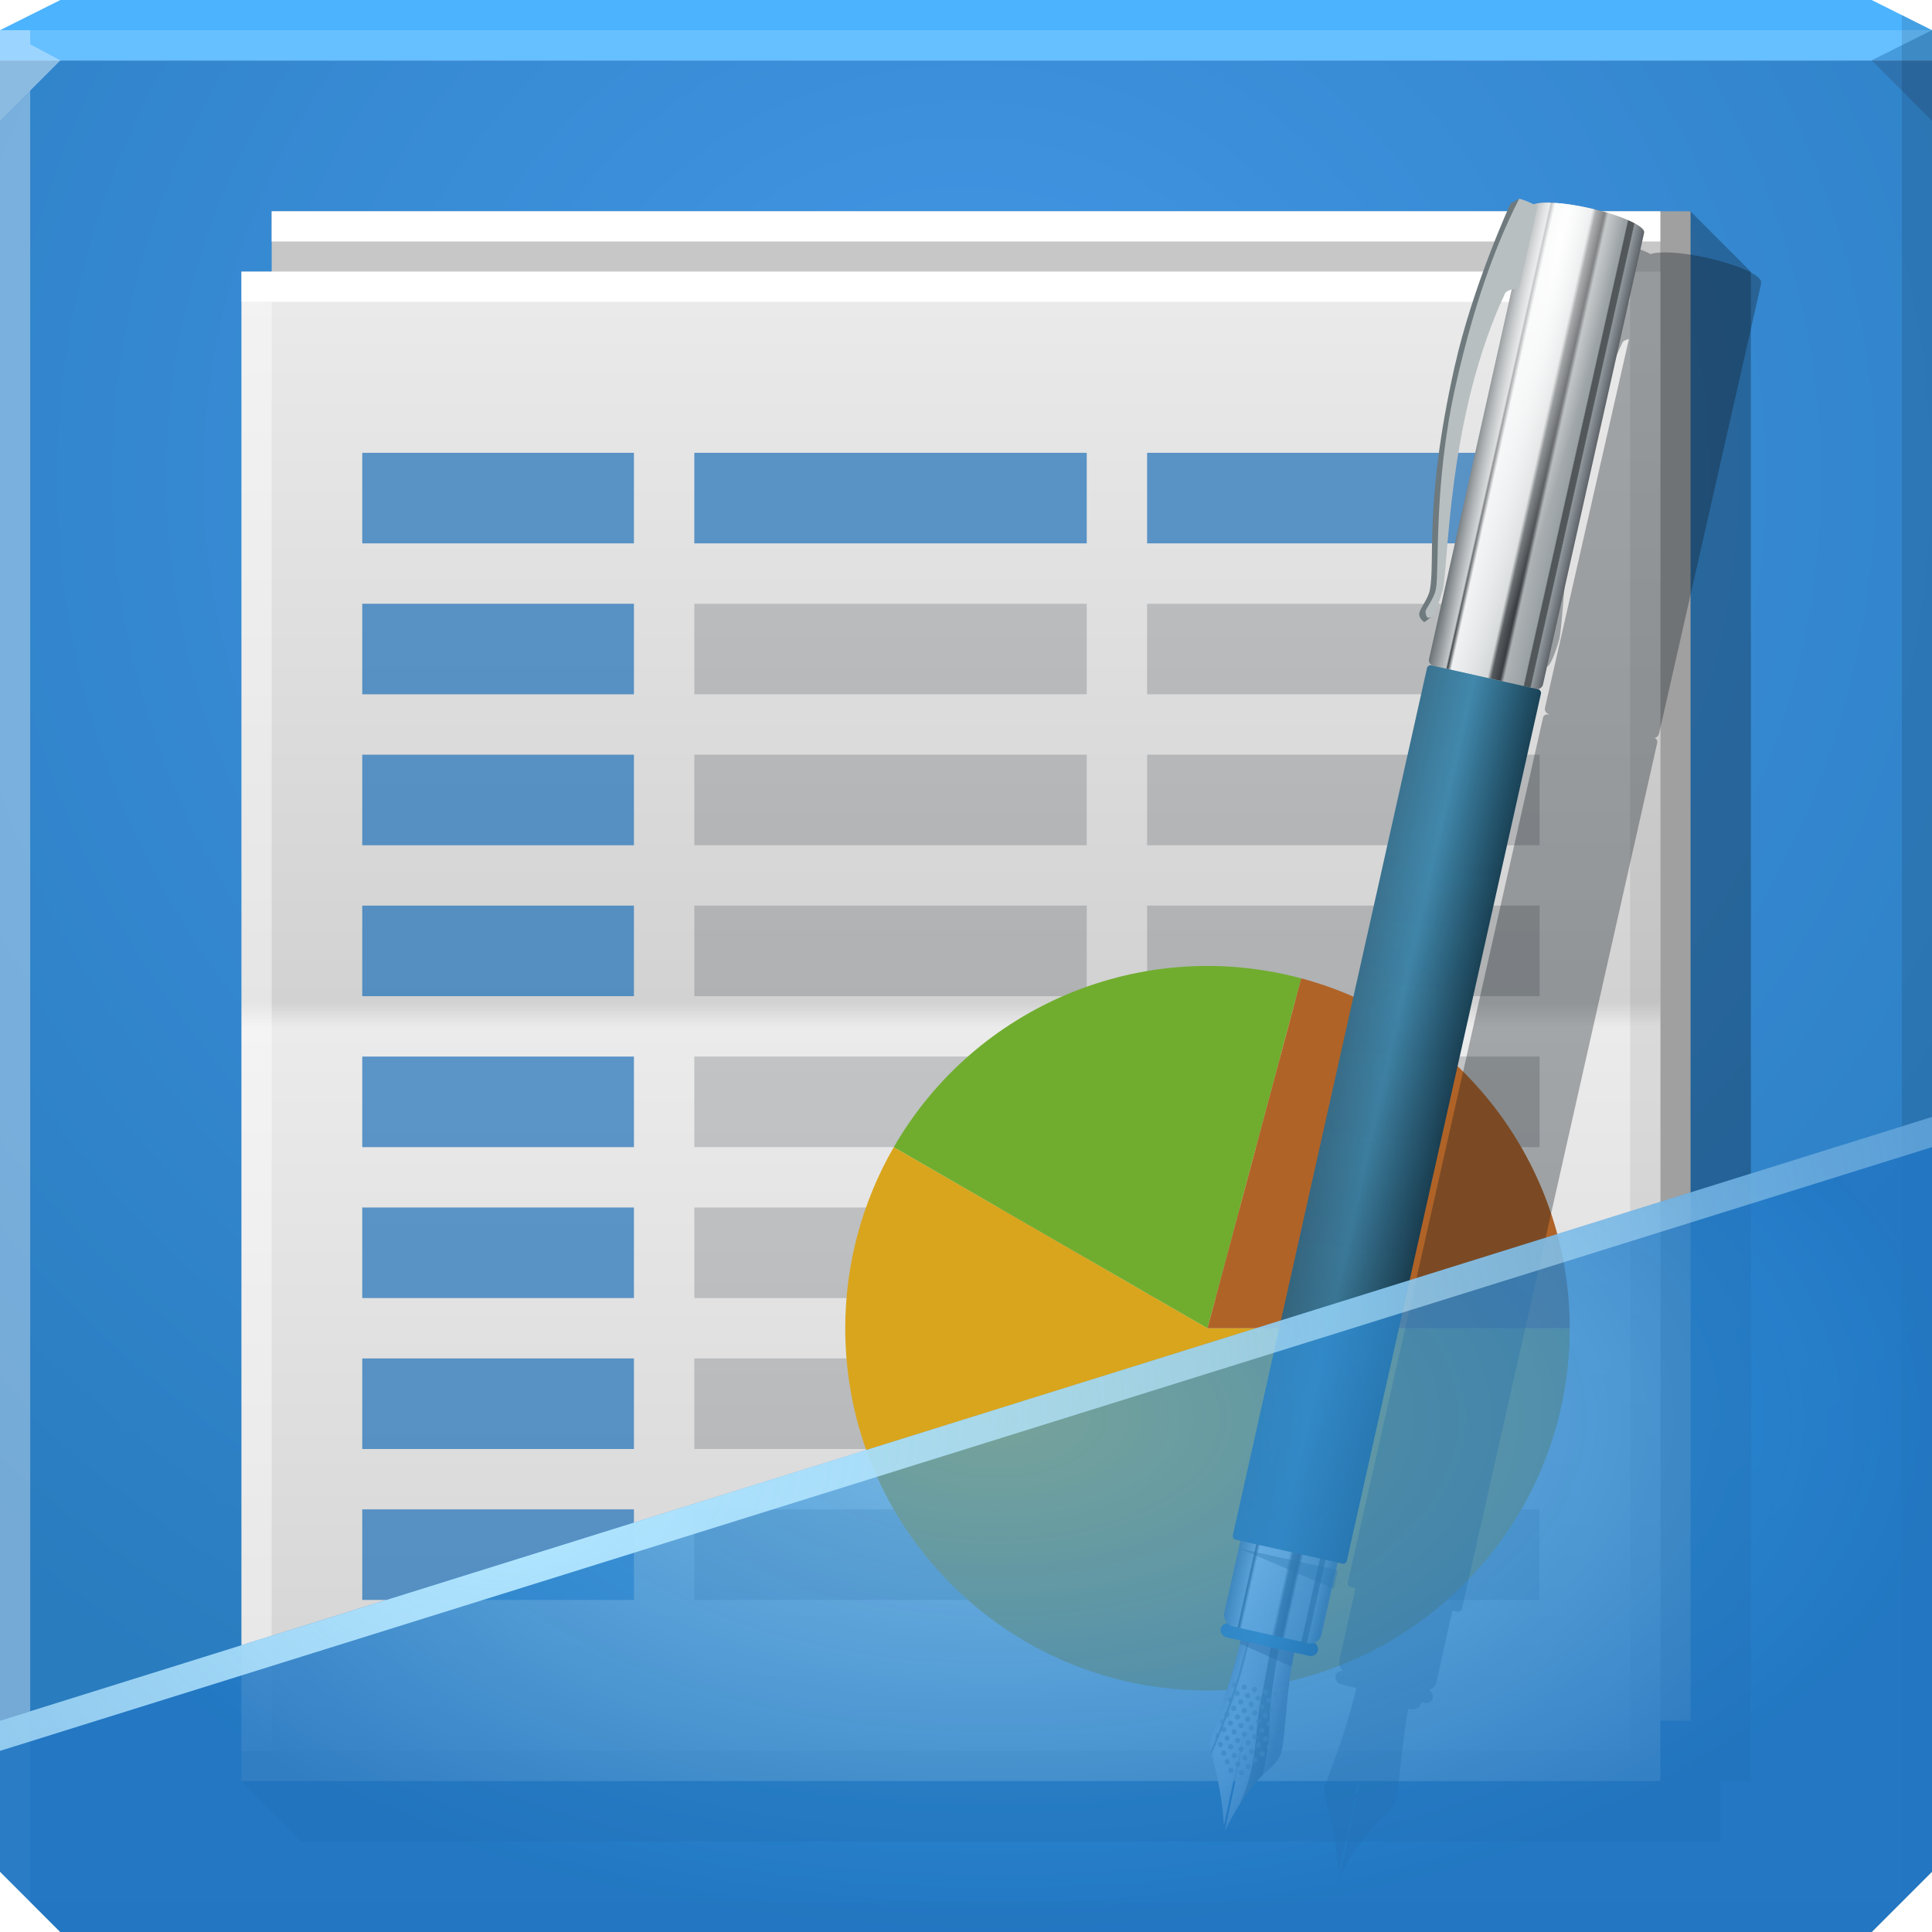 <?xml version="1.0" encoding="UTF-8" standalone="no"?>
<!-- Created with Inkscape (http://www.inkscape.org/) -->

<svg
   xmlns:dc="http://purl.org/dc/elements/1.1/"
   xmlns:cc="http://creativecommons.org/ns#"
   xmlns:rdf="http://www.w3.org/1999/02/22-rdf-syntax-ns#"
   xmlns:svg="http://www.w3.org/2000/svg"
   xmlns="http://www.w3.org/2000/svg"
   xmlns:xlink="http://www.w3.org/1999/xlink"
   xmlns:sodipodi="http://sodipodi.sourceforge.net/DTD/sodipodi-0.dtd"
   xmlns:inkscape="http://www.inkscape.org/namespaces/inkscape"
   width="64"
   height="64"
   id="svg13094"
   version="1.1"
   inkscape:version="0.48.3.1 r9886"
   sodipodi:docname="calligrasheets.svg">
  <sodipodi:namedview
     id="base"
     pagecolor="#ffffff"
     bordercolor="#666666"
     borderopacity="1.0"
     inkscape:pageopacity="0"
     inkscape:pageshadow="2"
     inkscape:zoom="11.313709"
     inkscape:cx="24.592755"
     inkscape:cy="33.035909"
     inkscape:document-units="px"
     inkscape:current-layer="g4027"
     showgrid="true"
     inkscape:snap-bbox="true"
     inkscape:bbox-paths="true"
     inkscape:bbox-nodes="true"
     inkscape:snap-bbox-edge-midpoints="true"
     inkscape:snap-bbox-midpoints="true"
     inkscape:object-paths="true"
     inkscape:snap-intersection-paths="true"
     inkscape:object-nodes="true"
     inkscape:snap-smooth-nodes="true"
     inkscape:snap-midpoints="true"
     inkscape:snap-object-midpoints="true"
     inkscape:snap-center="true"
     showguides="true"
     inkscape:guide-bbox="true"
     inkscape:window-width="1920"
     inkscape:window-height="1023"
     inkscape:window-x="-10"
     inkscape:window-y="35"
     inkscape:window-maximized="1"
     inkscape:snap-global="true"
     fit-margin-top="0"
     fit-margin-left="0"
     fit-margin-right="0"
     fit-margin-bottom="0"
     showborder="true"
     inkscape:showpageshadow="false"
     inkscape:snap-page="true">
    <inkscape:grid
       originy="18px"
       originx="1.6362304e-08px"
       snapvisiblegridlinesonly="true"
       enabled="true"
       visible="true"
       empspacing="5"
       id="grid3075"
       type="xygrid" />
  </sodipodi:namedview>
  <defs
     id="defs13096">
    <linearGradient
       id="linearGradient4024">
      <stop
         style="stop-color:#b0e5ff;stop-opacity:1;"
         offset="0"
         id="stop4026" />
      <stop
         style="stop-color:#caeaf8;stop-opacity:0;"
         offset="1"
         id="stop4028" />
    </linearGradient>
    <linearGradient
       id="linearGradient4006">
      <stop
         style="stop-color:#37a1ea;stop-opacity:0.609;"
         offset="0"
         id="stop4008" />
      <stop
         style="stop-color:#2277c3;stop-opacity:0.901;"
         offset="1"
         id="stop4010" />
    </linearGradient>
    <linearGradient
       id="linearGradient4059">
      <stop
         style="stop-color:#4397e6;stop-opacity:1;"
         offset="0"
         id="stop4061" />
      <stop
         style="stop-color:#297cbe;stop-opacity:1;"
         offset="1"
         id="stop4063" />
    </linearGradient>
    <radialGradient
       gradientUnits="userSpaceOnUse"
       gradientTransform="matrix(0,1.483,-1.54,0,67.944,-21.932)"
       r="32"
       fy="23.333"
       fx="25.47"
       cy="23.333"
       cx="25.47"
       id="radialGradient3943"
       xlink:href="#linearGradient4059"
       inkscape:collect="always" />
    <linearGradient
       gradientTransform="matrix(0.823,0,0,0.823,6.355,8.589)"
       gradientUnits="userSpaceOnUse"
       id="linearGradient3984-8-7-3"
       y2="2"
       x2="31"
       y1="64"
       x1="31">
      <stop
         offset="0"
         style="stop-color:#d2d2d2;stop-opacity:1;"
         id="stop3099-1-3-0" />
      <stop
         offset="0.5"
         style="stop-color:#ebebeb;stop-opacity:1;"
         id="stop3875-7-3-2" />
      <stop
         offset="0.516"
         style="stop-color:#d2d2d2;stop-opacity:1;"
         id="stop3873-1-0-8" />
      <stop
         offset="1"
         style="stop-color:#ebebeb;stop-opacity:1;"
         id="stop3101-06-4-6" />
    </linearGradient>
    <linearGradient
       y2="0.784"
       x2="32.039"
       y1="61.569"
       x1="32.039"
       gradientTransform="matrix(0.823,0,0,0.823,4.645,7.355)"
       gradientUnits="userSpaceOnUse"
       id="linearGradient4037"
       xlink:href="#linearGradient3984-8-7-3"
       inkscape:collect="always" />
    <radialGradient
       inkscape:collect="always"
       xlink:href="#linearGradient4024"
       id="radialGradient4033"
       gradientUnits="userSpaceOnUse"
       gradientTransform="matrix(2.192,-0.674,0.25,0.813,-47.995,26.148)"
       cx="24.321"
       cy="50.772"
       fx="24.321"
       fy="50.772"
       r="32" />
    <radialGradient
       inkscape:collect="always"
       xlink:href="#linearGradient4006"
       id="radialGradient4037"
       gradientUnits="userSpaceOnUse"
       gradientTransform="matrix(0,0.531,-1,0,36.364,29.418)"
       cx="33.096"
       cy="3.364"
       fx="33.096"
       fy="3.364"
       r="32" />
    <linearGradient
       inkscape:collect="always"
       id="linearGradient4246-4-9-2">
      <stop
         style="stop-color:#7f7984;stop-opacity:1"
         offset="0"
         id="stop4248-4-46-5" />
      <stop
         id="stop4272-3-78-9"
         offset="0.302"
         style="stop-color:#c3c0c5;stop-opacity:1" />
      <stop
         id="stop4270-8-8-6"
         offset="0.79"
         style="stop-color:#dbdadd;stop-opacity:1" />
      <stop
         style="stop-color:#8b8790;stop-opacity:1"
         offset="1"
         id="stop4250-4-8-4" />
    </linearGradient>
    <linearGradient
       inkscape:collect="always"
       id="linearGradient4440-0-61-8">
      <stop
         style="stop-color:#ffffff;stop-opacity:1;"
         offset="0"
         id="stop4442-4-3-2" />
      <stop
         style="stop-color:#ffffff;stop-opacity:0;"
         offset="1"
         id="stop4444-4-4-1" />
    </linearGradient>
    <clipPath
       clipPathUnits="userSpaceOnUse"
       id="clipPath4282-1-7-7">
      <path
         id="path4284-5-49-5"
         d="m -8639.318,-54.13 -26.531,0.531 c 0,18.043 -1.944,34.783 -4.125,51.375 0,3.909 8.96,14.723 15.75,38.281 l -0.531,-44.625 1,0 0.562,46.688 c 8.607,-33.877 18.281,-33.232 18.281,-43.375 0,-9.703 -4.406,-29.361 -4.406,-48.875 z m -14.156,92.781 c 0.026,0.095 0.037,0.186 0.062,0.281 0.024,-0.096 0.039,-0.186 0.062,-0.281 l -0.125,0 z"
         style="fill:url(#linearGradient4286);fill-opacity:1;fill-rule:nonzero;stroke:none"
         inkscape:connector-curvature="0" />
    </clipPath>
    <filter
       color-interpolation-filters="sRGB"
       inkscape:collect="always"
       id="filter4326-5-5-1"
       x="-0.152"
       width="1.303"
       y="-0.392"
       height="1.784">
      <feGaussianBlur
         inkscape:collect="always"
         stdDeviation="2.27"
         id="feGaussianBlur4328-5-9-5" />
    </filter>
    <linearGradient
       id="linearGradient4159-8-69-2">
      <stop
         style="stop-color:#5d6368;stop-opacity:1;"
         offset="0"
         id="stop4161-3-2-5" />
      <stop
         id="stop4186-0-8-0"
         offset="0.093"
         style="stop-color:#90979c;stop-opacity:1;" />
      <stop
         style="stop-color:#53585b;stop-opacity:1;"
         offset="0.102"
         id="stop4188-8-3-1" />
      <stop
         id="stop4184-8-8-9"
         offset="0.152"
         style="stop-color:#515659;stop-opacity:1;" />
      <stop
         id="stop4182-3-4-0"
         offset="0.162"
         style="stop-color:#99a0a3;stop-opacity:1;" />
      <stop
         id="stop4180-6-8-6"
         offset="0.333"
         style="stop-color:#adb2b4;stop-opacity:1;" />
      <stop
         id="stop4178-3-6-1"
         offset="0.367"
         style="stop-color:#3a3d41;stop-opacity:1;" />
      <stop
         id="stop4176-2-5-9"
         offset="0.441"
         style="stop-color:#565b5e;stop-opacity:1;" />
      <stop
         id="stop4174-7-4-8"
         offset="0.475"
         style="stop-color:#d5d8d9;stop-opacity:1;" />
      <stop
         id="stop4171-3-42-3"
         offset="0.793"
         style="stop-color:#eef0f1;stop-opacity:1;" />
      <stop
         id="stop4169-6-2-3"
         offset="0.827"
         style="stop-color:#3a3f43;stop-opacity:1;" />
      <stop
         id="stop4167-0-2-5"
         offset="0.842"
         style="stop-color:#c1c5c7;stop-opacity:1;" />
      <stop
         style="stop-color:#6a7175;stop-opacity:1;"
         offset="1"
         id="stop4163-7-2-5" />
    </linearGradient>
    <linearGradient
       inkscape:collect="always"
       id="linearGradient4194-5-0-6">
      <stop
         style="stop-color:#ffffff;stop-opacity:1;"
         offset="0"
         id="stop4196-7-40-3" />
      <stop
         style="stop-color:#ffffff;stop-opacity:0;"
         offset="1"
         id="stop4198-8-4-4" />
    </linearGradient>
    <linearGradient
       id="linearGradient4214-8-66-2">
      <stop
         id="stop4216-2-7-7"
         offset="0"
         style="stop-color:#3b7390;stop-opacity:1;" />
      <stop
         style="stop-color:#4188ac;stop-opacity:1;"
         offset="0.412"
         id="stop4220-1-5-5" />
      <stop
         id="stop4218-1-97-9"
         offset="1"
         style="stop-color:#1a4256;stop-opacity:1;" />
    </linearGradient>
    <clipPath
       clipPathUnits="userSpaceOnUse"
       id="clipPath4341-9-28-4">
      <rect
         ry="3.453"
         rx="3.453"
         y="-59.679"
         x="-8502.88"
         height="6.905"
         width="48.058"
         id="rect4343-9-2-1"
         style="fill:url(#linearGradient4345);fill-opacity:1;fill-rule:nonzero;stroke:none" />
    </clipPath>
    <linearGradient
       id="linearGradient4226-5-8-3">
      <stop
         style="stop-color:#111a20;stop-opacity:0.246"
         offset="0"
         id="stop4228-1-67-9" />
      <stop
         style="stop-color:#22333f;stop-opacity:0"
         offset="1"
         id="stop4230-7-9-2" />
    </linearGradient>
    <linearGradient
       inkscape:collect="always"
       xlink:href="#linearGradient4246-4-9-2"
       id="linearGradient4520"
       gradientUnits="userSpaceOnUse"
       gradientTransform="translate(-8132.474,428.495)"
       x1="-506.429"
       y1="-471.588"
       x2="-534.651"
       y2="-471.588" />
    <radialGradient
       inkscape:collect="always"
       xlink:href="#linearGradient4440-0-61-8"
       id="radialGradient4522"
       gradientUnits="userSpaceOnUse"
       gradientTransform="matrix(1.134,0,0,3.009,1157.945,17.615)"
       cx="-8662.116"
       cy="-5.393"
       fx="-8662.116"
       fy="-5.393"
       r="17.531" />
    <linearGradient
       inkscape:collect="always"
       xlink:href="#linearGradient4159-8-69-2"
       id="linearGradient4524"
       gradientUnits="userSpaceOnUse"
       x1="-8450.672"
       y1="-613.75"
       x2="-8507.087"
       y2="-613.75" />
    <radialGradient
       inkscape:collect="always"
       xlink:href="#linearGradient4194-5-0-6"
       id="radialGradient4526"
       gradientUnits="userSpaceOnUse"
       gradientTransform="matrix(1,0,0,8.124,0,4691.635)"
       cx="-8489.399"
       cy="-669.65"
       fx="-8489.399"
       fy="-669.65"
       r="28.172" />
    <linearGradient
       inkscape:collect="always"
       xlink:href="#linearGradient4214-8-66-2"
       id="linearGradient4528"
       gradientUnits="userSpaceOnUse"
       x1="-8502.88"
       y1="-56.227"
       x2="-8454.822"
       y2="-56.227" />
    <linearGradient
       inkscape:collect="always"
       xlink:href="#linearGradient4159-8-69-2"
       id="linearGradient4530"
       gradientUnits="userSpaceOnUse"
       x1="-8456.196"
       y1="-70.161"
       x2="-8502.667"
       y2="-70.161" />
    <linearGradient
       inkscape:collect="always"
       xlink:href="#linearGradient4214-8-66-2"
       id="linearGradient4532"
       gradientUnits="userSpaceOnUse"
       x1="-8507.023"
       y1="-315.867"
       x2="-8450.68"
       y2="-315.867" />
    <linearGradient
       inkscape:collect="always"
       xlink:href="#linearGradient4226-5-8-3"
       id="linearGradient4534"
       gradientUnits="userSpaceOnUse"
       x1="-8464.021"
       y1="-137.795"
       x2="-8498.004"
       y2="-446.917" />
  </defs>
  <path
     sodipodi:nodetypes="ccccccccccc"
     id="path4095"
     d="m 0,2 0,32 0,28 2,2 30,0 30,0 2,-2 0,-28 0,-32 -32,0 z"
     style="color:#000000;fill:url(#radialGradient3943);fill-opacity:1;fill-rule:nonzero;stroke:none;stroke-width:2.286;marker:none;visibility:visible;display:inline;overflow:visible;enable-background:accumulate"
     inkscape:connector-curvature="0" />
  <path
     sodipodi:nodetypes="ccccccccc"
     id="path4090"
     d="M 2,0 0,1 0,2 32,2 64,2 64,1 62,0 32,0 z"
     style="color:#000000;fill:#4cb4ff;fill-opacity:1;fill-rule:nonzero;stroke:none;stroke-width:2.286;marker:none;visibility:visible;display:inline;overflow:visible;enable-background:accumulate"
     inkscape:connector-curvature="0" />
  <path
     sodipodi:nodetypes="cccccccc"
     inkscape:connector-curvature="0"
     id="path4298"
     d="M 0,1 0,4 2,2 32,2 62,2 64,1 32,1 z"
     style="fill:#ffffff;fill-opacity:0.145;fill-rule:nonzero" />
  <path
     sodipodi:nodetypes="cccc"
     inkscape:connector-curvature="0"
     style="fill:#1f0700;fill-opacity:0.138"
     id="path3028"
     d="M 64,4 62,2 64,1 z" />
  <path
     sodipodi:nodetypes="cccccccccccccc"
     inkscape:connector-curvature="0"
     id="path4366"
     d="m 63,0.5 0,33.5 0,29 1,-1 0,-28 0,-33 z m 0,62.5 -31,0 -31,0 1,1 30,0 30,0 z"
     style="fill:#000000;fill-opacity:0.111;fill-rule:nonzero" />
  <g
     transform="translate(-0.625,0.082)"
     inkscape:export-ydpi="90"
     inkscape:export-xdpi="90"
     inkscape:export-filename="folder.png"
     id="g3043" />
  <path
     sodipodi:nodetypes="cccccccccc"
     inkscape:connector-curvature="0"
     id="path3864"
     d="M 0,1 0,34 0,62 1,63 1,34 1,3 2,2 1,1.469 1,1 z"
     style="fill:#ffffff;fill-opacity:0.351;fill-rule:nonzero" />
  <g
     style="fill:#ffffff"
     inkscape:label="#g3701"
     transform="matrix(1.039,0,0,1.039,1214.722,1878.812)"
     id="scalable" />
  <path
     sodipodi:nodetypes="ccccccccccc"
     inkscape:connector-curvature="0"
     id="path3960-6"
     d="m 11,9 0,2 -1,0 -2,48 2,2 47,0 0,-2 1,0 0,-50 -2,-2 z"
     style="fill:#000000;fill-opacity:0.254;fill-rule:nonzero" />
  <g
     transform="translate(-1,-1)"
     id="g4032">
    <path
       inkscape:connector-curvature="0"
       d="m 10,8 47,0 0,50 -47,0 z"
       id="path3960"
       style="fill:#c7c7c7;fill-opacity:1;fill-rule:nonzero" />
    <path
       sodipodi:nodetypes="ccccccccc"
       style="fill:#000000;fill-opacity:0.199;fill-rule:nonzero"
       id="path4025"
       d="m 56,8 0,49 -46,0 0,1 46,0 1,0 0,-1 0,-49 z"
       inkscape:connector-curvature="0" />
    <path
       style="fill:#ffffff;fill-opacity:1;fill-rule:nonzero"
       id="path4023"
       d="M 10,8 56,8 56,9 10,9 z"
       inkscape:connector-curvature="0" />
  </g>
  <g
     transform="translate(2,-2)"
     id="g4027">
    <path
       style="color:#000000;fill:url(#linearGradient4037);fill-opacity:1;fill-rule:nonzero;stroke-width:1;stroke-linecap:butt;stroke-linejoin:miter;stroke-miterlimit:4;stroke-opacity:1;stroke-dasharray:none;stroke-dashoffset:0;marker:none;visibility:visible;display:inline;overflow:visible;enable-background:accumulate"
       d="M 8,8 8,58 55,58 55,8 z"
       transform="translate(-2,3)"
       id="path3960-9"
       inkscape:connector-curvature="0"
       sodipodi:nodetypes="ccccc" />
    <path
       inkscape:connector-curvature="0"
       d="m 6,11 46,0 0,1 -46,0 z"
       id="path3878"
       style="fill:#ffffff;fill-opacity:1;fill-rule:nonzero" />
    <path
       inkscape:connector-curvature="0"
       d="m 52,11 0,49 -46,0 0,1 46,0 1,0 0,-1 0,-49 z"
       id="path4299"
       style="fill:#000000;fill-opacity:0.072;fill-rule:nonzero"
       sodipodi:nodetypes="ccccccccc" />
    <path
       inkscape:connector-curvature="0"
       d="M 6,60 7,60 7,12 6,12 z"
       id="path3878-7"
       style="fill:#ffffff;fill-opacity:0.427;fill-rule:nonzero" />
  </g>
  <g
     id="g4048">
    <path
       style="color:#000000;fill:#2373ba;fill-opacity:0.717;fill-rule:nonzero;stroke:none;stroke-width:2.286;marker:none;visibility:visible;display:inline;overflow:visible;enable-background:accumulate"
       d="m 12,15 0,3 9,0 0,-3 -9,0 z m 11,0 0,3 13,0 0,-3 -13,0 z m 15,0 0,3 13,0 0,-3 -13,0 z m -26,5 0,3 9,0 0,-3 -9,0 z m 0,5 0,3 9,0 0,-3 -9,0 z m 0,5 0,3 9,0 0,-3 -9,0 z m 0,5 0,3 9,0 0,-3 -9,0 z m 0,5 0,3 9,0 0,-3 -9,0 z m 0,5 0,3 9,0 0,-3 -9,0 z m 0,5 0,3 9,0 0,-3 -9,0 z"
       id="rect3250"
       inkscape:connector-curvature="0" />
    <path
       inkscape:connector-curvature="0"
       style="color:#000000;fill:#434a55;fill-opacity:0.244;fill-rule:nonzero;stroke:none;stroke-width:2.286;marker:none;visibility:visible;display:inline;overflow:visible;enable-background:accumulate"
       d="m 23,20 0,3 13,0 0,-3 -13,0 z m 15,0 0,3 13,0 0,-3 -13,0 z"
       id="path4032" />
    <path
       inkscape:connector-curvature="0"
       style="color:#000000;fill:#434a55;fill-opacity:0.244;fill-rule:nonzero;stroke:none;stroke-width:2.286;marker:none;visibility:visible;display:inline;overflow:visible;enable-background:accumulate"
       d="m 23,30 0,3 13,0 0,-3 -13,0 z m 15,0 0,3 13,0 0,-3 -13,0 z"
       id="path4036" />
    <path
       id="path4030"
       d="m 23,40 0,3 13,0 0,-3 -13,0 z m 15,0 0,3 13,0 0,-3 -13,0 z"
       style="color:#000000;fill:#434a55;fill-opacity:0.244;fill-rule:nonzero;stroke:none;stroke-width:2.286;marker:none;visibility:visible;display:inline;overflow:visible;enable-background:accumulate"
       inkscape:connector-curvature="0" />
    <path
       inkscape:connector-curvature="0"
       id="path4034"
       d="m 23,25 0,3 13,0 0,-3 -13,0 z m 15,0 0,3 13,0 0,-3 -13,0 z"
       style="color:#000000;fill:#434a55;fill-opacity:0.244;fill-rule:nonzero;stroke:none;stroke-width:2.286;marker:none;visibility:visible;display:inline;overflow:visible;enable-background:accumulate" />
    <path
       inkscape:connector-curvature="0"
       id="path4038"
       d="m 23,35 0,3 13,0 0,-3 -13,0 z m 15,0 0,3 13,0 0,-3 -13,0 z"
       style="color:#000000;fill:#434a55;fill-opacity:0.244;fill-rule:nonzero;stroke:none;stroke-width:2.286;marker:none;visibility:visible;display:inline;overflow:visible;enable-background:accumulate" />
    <path
       inkscape:connector-curvature="0"
       id="path4040"
       d="m 23,45 0,3 13,0 0,-3 -13,0 z m 15,0 0,3 13,0 0,-3 -13,0 z"
       style="color:#000000;fill:#434a55;fill-opacity:0.244;fill-rule:nonzero;stroke:none;stroke-width:2.286;marker:none;visibility:visible;display:inline;overflow:visible;enable-background:accumulate" />
    <path
       style="color:#000000;fill:#434a55;fill-opacity:0.244;fill-rule:nonzero;stroke:none;stroke-width:2.286;marker:none;visibility:visible;display:inline;overflow:visible;enable-background:accumulate"
       d="m 23,50 0,3 13,0 0,-3 -13,0 z m 15,0 0,3 13,0 0,-3 -13,0 z"
       id="rect3258"
       inkscape:connector-curvature="0" />
    <path
       sodipodi:end="3.6651914"
       sodipodi:start="0"
       transform="translate(1,-2)"
       d="m 51,46 c 0,6.627 -5.373,12 -12,12 -6.627,0 -12,-5.373 -12,-12 0,-2.106 0.554,-4.176 1.608,-6 L 39,46 z"
       sodipodi:ry="12"
       sodipodi:rx="12"
       sodipodi:cy="46"
       sodipodi:cx="39"
       id="path4044"
       style="color:#000000;fill:#d9a51d;fill-opacity:1;fill-rule:nonzero;stroke:none;stroke-width:2.286;marker:none;visibility:visible;display:inline;overflow:visible;enable-background:accumulate"
       sodipodi:type="arc" />
    <path
       sodipodi:end="4.9741884"
       sodipodi:start="3.6651914"
       transform="translate(1,-2)"
       d="m 28.608,40 c 2.716,-4.704 8.252,-6.997 13.498,-5.591 L 39,46 z"
       sodipodi:ry="12"
       sodipodi:rx="12"
       sodipodi:cy="46"
       sodipodi:cx="39"
       id="path4046"
       style="color:#000000;fill:#70ad2e;fill-opacity:1;fill-rule:nonzero;stroke:none;stroke-width:2.286;marker:none;visibility:visible;display:inline;overflow:visible;enable-background:accumulate"
       sodipodi:type="arc" />
    <path
       sodipodi:type="arc"
       style="color:#000000;fill:#b06327;fill-opacity:1;fill-rule:nonzero;stroke:none;stroke-width:2.286;marker:none;visibility:visible;display:inline;overflow:visible;enable-background:accumulate"
       id="path4042"
       sodipodi:cx="39"
       sodipodi:cy="46"
       sodipodi:rx="12"
       sodipodi:ry="12"
       d="M 42.106,34.409 C 47.352,35.815 51,40.569 51,46 l -12,0 z"
       transform="translate(1,-2)"
       sodipodi:start="4.9741884"
       sodipodi:end="6.2831853" />
  </g>
  <g
     id="g4493"
     transform="translate(-39.244,1.503)">
    <path
       inkscape:connector-curvature="0"
       id="path5364-8"
       d="m 93.453,6.73 -0.312,0.156 c 0,0 -1.232,2.698 -1.844,5.406 -1.035,4.584 -0.635,6.483 -0.844,7.406 -0.061,0.271 -0.349,0.62 -0.344,0.75 0.007,0.179 0.188,0.281 0.188,0.281 l 0.25,-0.188 c 0.019,-0.023 0.159,-0.192 0.344,-0.844 0.198,-0.698 0.16,-5.748 2.094,-9.844 0.032,-0.067 0.121,-0.101 0.219,-0.125 l -2.781,12.219 c -0.023,0.102 0.054,0.196 0.156,0.219 l -0.062,0 c -0.065,-0.015 -0.142,0.029 -0.156,0.094 l -6.469,28.656 c -0.015,0.065 0.029,0.142 0.094,0.156 l 0.156,0.031 0,0.031 -0.531,2.375 c -0.031,0.137 0.028,0.257 0.125,0.344 -0.117,-0.011 -0.223,0.039 -0.25,0.156 -0.029,0.128 0.06,0.252 0.188,0.281 l 0.5,0.125 c -0.271,1.183 -0.673,2.253 -1.062,3.312 -0.059,0.261 0.37,1.134 0.469,2.812 l 0.438,-1.969 c 0.023,0.005 0.044,0.012 0.062,0 l -0.469,2.125 c 0.167,-0.328 0.323,-0.614 0.469,-0.844 0.099,-0.156 0.193,-0.255 0.281,-0.375 0.645,-0.88 1.01,-0.897 1.125,-1.406 0.132,-0.586 0.187,-1.783 0.406,-2.969 0.17,0.048 0.346,0.012 0.406,-0.125 0.013,-0.029 0.03,-0.063 0.031,-0.094 l 0.094,0.031 c 0.128,0.029 0.252,-0.028 0.281,-0.156 0.024,-0.106 -0.034,-0.232 -0.125,-0.281 0.117,-0.041 0.221,-0.12 0.25,-0.25 l 0.438,-2 0.094,-0.375 0.156,0.031 c 0.065,0.015 0.142,-0.029 0.156,-0.094 l 6.469,-28.688 c 0.015,-0.065 -0.029,-0.142 -0.094,-0.156 0.074,-0.011 0.139,-0.078 0.156,-0.156 l 3.375,-14.875 c 0.002,-0.009 -8e-4,-0.022 0,-0.031 0.004,-0.007 -0.002,-0.023 0,-0.031 0.048,-0.214 -0.741,-0.578 -1.781,-0.812 -0.846,-0.191 -1.6,-0.229 -1.875,-0.125 -0.12,-0.061 -0.294,-0.147 -0.469,-0.188 z m -9.219,50.844 c 0.01,0.009 0.017,0.028 0.031,0.031 l -0.062,0.344 c -0.01,-0.009 -0.017,-0.028 -0.031,-0.031 -0.009,-1.62e-4 -0.022,-0.003 -0.031,0 l 0.094,-0.344 z m -0.125,0.5 c 0.009,0.006 0.02,0.029 0.031,0.031 0.014,0.003 0.018,-0.028 0.031,-0.031 l -0.062,0.375 c -0.012,-0.019 -0.008,-0.026 -0.031,-0.031 -0.006,-0.001 -0.025,1e-4 -0.031,0 l 0.062,-0.344 z"
       style="fill:#111a20;fill-opacity:0.33;fill-rule:nonzero;stroke:none" />
    <g
       id="g5358"
       transform="matrix(0.067,0.015,-0.015,0.067,648.532,183.761)">
      <g
         id="g5360">
        <g
           id="g5362"
           transform="translate(173.592,0)">
          <path
             id="path5364"
             d="m -8639.318,-54.13 -26.531,0.531 c 0,18.043 -1.944,34.783 -4.125,51.375 0,3.909 8.96,14.723 15.75,38.281 l -0.531,-44.625 1,0 0.562,46.688 c 8.607,-33.877 18.281,-33.232 18.281,-43.375 0,-9.703 -4.406,-29.361 -4.406,-48.875 z m -14.156,92.781 c 0.026,0.095 0.037,0.186 0.062,0.281 0.024,-0.096 0.039,-0.186 0.062,-0.281 l -0.125,0 z"
             style="fill:url(#linearGradient4520);fill-opacity:1;fill-rule:nonzero;stroke:none"
             inkscape:connector-curvature="0" />
          <path
             inkscape:connector-curvature="0"
             style="fill:url(#radialGradient4522);fill-opacity:1;fill-rule:nonzero;stroke:none"
             d="m -8639.318,-54.13 -26.531,0.531 c 0,18.043 -1.944,34.783 -4.125,51.375 0,3.909 8.96,14.723 15.75,38.281 l -0.531,-44.625 1,0 0.562,46.688 c 8.607,-33.877 18.281,-33.232 18.281,-43.375 0,-9.703 -4.406,-29.361 -4.406,-48.875 z m -14.156,92.781 c 0.026,0.095 0.037,0.186 0.062,0.281 0.024,-0.096 0.039,-0.186 0.062,-0.281 l -0.125,0 z"
             id="path5366" />
          <g
             id="g5368"
             clip-path="url(#clipPath4282-1-7-7)">
            <path
               inkscape:connector-curvature="0"
               style="fill:#1b2123;fill-opacity:0.532;fill-rule:nonzero;stroke:none"
               d="m -8647.037,-53.973 -4,0.094 c 0.245,4.737 0.938,18.455 0.938,27.094 0,13.233 5.769,30.721 0.875,51.688 2.838,-7.983 5.596,-12.995 7.938,-16.656 -0.171,-27.853 -4.366,-20.358 -5.75,-62.219 z"
               id="path5370" />
            <path
               inkscape:connector-curvature="0"
               style="fill:#243239;fill-opacity:0.38;fill-rule:nonzero;stroke:none"
               d="m -8661.755,-53.692 -1,0.031 c -0.053,21.206 -2.411,39.181 -5.562,56.062 0.218,0.439 0.497,0.977 0.75,1.469 3.279,-17.299 5.761,-35.731 5.812,-57.562 z"
               id="path5372" />
            <rect
               style="opacity:0.678;fill:#34202a;fill-opacity:1;fill-rule:nonzero;stroke:none;filter:url(#filter4326-5-5-1)"
               id="rect5374"
               width="36.46"
               height="8.839"
               x="-8515.463"
               y="1622.121"
               rx="5.424"
               ry="8.839"
               transform="matrix(0.981,0.194,-0.194,0.981,0,0)" />
          </g>
          <path
             id="path5376"
             transform="translate(-8132.474,428.495)"
             d="m -532.031,-461 c -0.113,0 -0.207,0.034 -0.312,0.062 l -0.25,2.312 c 0.179,0.091 0.348,0.188 0.562,0.188 0.701,0 1.281,-0.549 1.281,-1.25 0,-0.701 -0.58,-1.312 -1.281,-1.312 z m 5.156,0 c -0.701,0 -1.25,0.611 -1.25,1.312 0,0.701 0.549,1.25 1.25,1.25 0.701,0 1.281,-0.549 1.281,-1.25 0,-0.701 -0.58,-1.312 -1.281,-1.312 z m 5.188,0 c -0.701,0 -1.281,0.611 -1.281,1.312 0,0.701 0.58,1.25 1.281,1.25 0.701,0 1.281,-0.549 1.281,-1.25 0,-0.701 -0.58,-1.312 -1.281,-1.312 z m 5.188,0 c -0.701,0 -1.281,0.611 -1.281,1.312 0,0.701 0.58,1.25 1.281,1.25 0.701,0 1.25,-0.549 1.25,-1.25 0,-0.701 -0.549,-1.312 -1.25,-1.312 z m 5.156,0 c -0.701,0 -1.25,0.611 -1.25,1.312 0,0.701 0.549,1.25 1.25,1.25 0.701,0 1.281,-0.549 1.281,-1.25 0,-0.701 -0.58,-1.312 -1.281,-1.312 z m -18.125,3.688 c -0.701,0 -1.25,0.611 -1.25,1.312 0,0.701 0.549,1.25 1.25,1.25 0.701,0 1.281,-0.549 1.281,-1.25 0,-0.701 -0.58,-1.312 -1.281,-1.312 z m 5.188,0 c -0.701,0 -1.281,0.611 -1.281,1.312 0,0.701 0.58,1.25 1.281,1.25 0.701,0 1.281,-0.549 1.281,-1.25 0,-0.701 -0.58,-1.312 -1.281,-1.312 z m 5.188,0 c -0.701,0 -1.281,0.611 -1.281,1.312 0,0.701 0.58,1.25 1.281,1.25 0.701,0 1.25,-0.549 1.25,-1.25 0,-0.701 -0.549,-1.312 -1.25,-1.312 z m 5.156,0 c -0.701,0 -1.25,0.611 -1.25,1.312 0,0.701 0.549,1.25 1.25,1.25 0.701,0 1.281,-0.549 1.281,-1.25 0,-0.701 -0.58,-1.312 -1.281,-1.312 z m 5.188,0 c -0.701,0 -1.281,0.611 -1.281,1.312 0,0.701 0.58,1.25 1.281,1.25 0.124,0 0.261,-0.03 0.375,-0.062 l -0.094,-2.469 c -0.083,-0.017 -0.194,-0.031 -0.281,-0.031 z m -23.281,3.688 c -0.526,0 -0.96,0.354 -1.156,0.812 l -0.094,0.75 c 0.002,0.01 -0.002,0.021 0,0.031 0.132,0.56 0.647,0.969 1.25,0.969 0.701,0 1.281,-0.549 1.281,-1.25 0,-0.701 -0.58,-1.312 -1.281,-1.312 z m 5.156,0 c -0.701,0 -1.25,0.611 -1.25,1.312 0,0.701 0.549,1.25 1.25,1.25 0.701,0 1.281,-0.549 1.281,-1.25 0,-0.701 -0.58,-1.312 -1.281,-1.312 z m 5.188,0 c -0.701,0 -1.281,0.611 -1.281,1.312 0,0.701 0.58,1.25 1.281,1.25 0.701,0 1.281,-0.549 1.281,-1.25 0,-0.701 -0.58,-1.312 -1.281,-1.312 z m 5.188,0 c -0.701,0 -1.281,0.611 -1.281,1.312 0,0.701 0.58,1.25 1.281,1.25 0.701,0 1.25,-0.549 1.25,-1.25 0,-0.701 -0.549,-1.312 -1.25,-1.312 z m 5.156,0 c -0.701,0 -1.25,0.611 -1.25,1.312 0,0.701 0.549,1.25 1.25,1.25 0.701,0 1.281,-0.549 1.281,-1.25 0,-0.701 -0.58,-1.312 -1.281,-1.312 z m -18.125,3.688 c -0.701,0 -1.25,0.611 -1.25,1.312 0,0.701 0.549,1.25 1.25,1.25 0.701,0 1.281,-0.549 1.281,-1.25 0,-0.701 -0.58,-1.312 -1.281,-1.312 z m 5.188,0 c -0.701,0 -1.281,0.611 -1.281,1.312 0,0.701 0.58,1.25 1.281,1.25 0.701,0 1.281,-0.549 1.281,-1.25 0,-0.701 -0.58,-1.312 -1.281,-1.312 z m 5.188,0 c -0.701,0 -1.281,0.611 -1.281,1.312 0,0.701 0.58,1.25 1.281,1.25 0.701,0 1.25,-0.549 1.25,-1.25 0,-0.701 -0.549,-1.312 -1.25,-1.312 z m 5.156,0 c -0.701,0 -1.25,0.611 -1.25,1.312 0,0.701 0.549,1.25 1.25,1.25 0.701,0 1.281,-0.549 1.281,-1.25 0,-0.701 -0.58,-1.312 -1.281,-1.312 z m 5.188,0 c -0.701,0 -1.281,0.611 -1.281,1.312 0,0.701 0.58,1.25 1.281,1.25 0.258,0 0.485,-0.121 0.688,-0.25 l -0.094,-2.125 c -0.179,-0.096 -0.379,-0.188 -0.594,-0.188 z m -24.812,0.656 -0.156,1.5 c 0.222,-0.223 0.375,-0.502 0.375,-0.844 0,-0.246 -0.096,-0.46 -0.219,-0.656 z m 1.531,3.031 c -0.701,0 -1.281,0.611 -1.281,1.312 0,0.701 0.58,1.25 1.281,1.25 0.701,0 1.281,-0.549 1.281,-1.25 0,-0.701 -0.58,-1.312 -1.281,-1.312 z m 5.156,0 c -0.701,0 -1.25,0.611 -1.25,1.312 0,0.701 0.549,1.25 1.25,1.25 0.701,0 1.281,-0.549 1.281,-1.25 0,-0.701 -0.58,-1.312 -1.281,-1.312 z m 5.188,0 c -0.701,0 -1.281,0.611 -1.281,1.312 0,0.701 0.58,1.25 1.281,1.25 0.701,0 1.281,-0.549 1.281,-1.25 0,-0.701 -0.58,-1.312 -1.281,-1.312 z m 5.188,0 c -0.701,0 -1.281,0.611 -1.281,1.312 0,0.701 0.58,1.25 1.281,1.25 0.701,0 1.25,-0.549 1.25,-1.25 0,-0.701 -0.549,-1.312 -1.25,-1.312 z m 5.156,0 c -0.701,0 -1.25,0.611 -1.25,1.312 0,0.701 0.549,1.25 1.25,1.25 0.701,0 1.281,-0.549 1.281,-1.25 0,-0.701 -0.58,-1.312 -1.281,-1.312 z m -18.375,3.75 c -0.575,0.121 -1,0.636 -1,1.25 0,0.701 0.549,1.25 1.25,1.25 0.701,0 1.281,-0.549 1.281,-1.25 0,-0.701 -0.58,-1.25 -1.281,-1.25 -0.088,0 -0.168,-0.017 -0.25,0 z m 5.188,0 c -0.581,0.121 -1.031,0.636 -1.031,1.25 0,0.701 0.58,1.25 1.281,1.25 0.701,0 1.281,-0.549 1.281,-1.25 0,-0.701 -0.58,-1.25 -1.281,-1.25 -0.088,0 -0.167,-0.017 -0.25,0 z m 5.188,0 c -0.581,0.121 -1.031,0.636 -1.031,1.25 0,0.701 0.58,1.25 1.281,1.25 0.701,0 1.25,-0.549 1.25,-1.25 0,-0.701 -0.549,-1.25 -1.25,-1.25 -0.088,0 -0.167,-0.017 -0.25,0 z m 5.156,0 c -0.575,0.121 -1,0.636 -1,1.25 0,0.701 0.549,1.25 1.25,1.25 0.701,0 1.281,-0.549 1.281,-1.25 0,-0.701 -0.58,-1.25 -1.281,-1.25 -0.088,0 -0.168,-0.017 -0.25,0 z m 5.188,0 c -0.581,0.121 -1.031,0.636 -1.031,1.25 0,0.701 0.58,1.25 1.281,1.25 0.406,0 0.764,-0.178 1,-0.469 l -0.062,-1.625 c -0.235,-0.251 -0.572,-0.406 -0.938,-0.406 -0.088,0 -0.167,-0.017 -0.25,0 z m -25.25,0.031 -0.25,2.469 c 0.648,-0.056 1.156,-0.588 1.156,-1.25 0,-0.577 -0.376,-1.062 -0.906,-1.219 z m 1.969,3.656 c -0.581,0.121 -1.031,0.668 -1.031,1.281 0,0.701 0.58,1.25 1.281,1.25 0.701,0 1.281,-0.549 1.281,-1.25 0,-0.701 -0.58,-1.281 -1.281,-1.281 -0.088,0 -0.167,-0.017 -0.25,0 z m 5.156,0 c -0.575,0.121 -1,0.668 -1,1.281 0,0.701 0.549,1.25 1.25,1.25 0.701,0 1.281,-0.549 1.281,-1.25 0,-0.701 -0.58,-1.281 -1.281,-1.281 -0.088,0 -0.168,-0.017 -0.25,0 z m 5.188,0 c -0.581,0.121 -1.031,0.668 -1.031,1.281 0,0.701 0.58,1.25 1.281,1.25 0.701,0 1.281,-0.549 1.281,-1.25 0,-0.701 -0.58,-1.281 -1.281,-1.281 -0.088,0 -0.167,-0.017 -0.25,0 z m 5.188,0 c -0.581,0.121 -1.031,0.668 -1.031,1.281 0,0.701 0.58,1.25 1.281,1.25 0.701,0 1.25,-0.549 1.25,-1.25 0,-0.701 -0.549,-1.281 -1.25,-1.281 -0.088,0 -0.167,-0.017 -0.25,0 z m 5.156,0 c -0.575,0.121 -1,0.668 -1,1.281 0,0.701 0.549,1.25 1.25,1.25 0.701,0 1.281,-0.549 1.281,-1.25 0,-0.701 -0.58,-1.281 -1.281,-1.281 -0.088,0 -0.168,-0.017 -0.25,0 z m -23.281,3.688 c -0.049,0.01 -0.079,0.047 -0.125,0.062 l -0.156,1.406 0.625,1.062 c 0.662,-0.043 1.188,-0.578 1.188,-1.25 0,-0.701 -0.58,-1.281 -1.281,-1.281 -0.088,0 -0.167,-0.017 -0.25,0 z m 5.156,0 c -0.575,0.121 -1,0.668 -1,1.281 0,0.701 0.549,1.25 1.25,1.25 0.701,0 1.281,-0.549 1.281,-1.25 0,-0.701 -0.58,-1.281 -1.281,-1.281 -0.088,0 -0.168,-0.017 -0.25,0 z m 5.188,0 c -0.581,0.121 -1.031,0.668 -1.031,1.281 0,0.701 0.58,1.25 1.281,1.25 0.701,0 1.281,-0.549 1.281,-1.25 0,-0.701 -0.58,-1.281 -1.281,-1.281 -0.088,0 -0.167,-0.017 -0.25,0 z m 5.188,0 c -0.581,0.121 -1.031,0.668 -1.031,1.281 0,0.701 0.58,1.25 1.281,1.25 0.701,0 1.25,-0.549 1.25,-1.25 0,-0.701 -0.549,-1.281 -1.25,-1.281 -0.088,0 -0.167,-0.017 -0.25,0 z m 5.156,0 c -0.575,0.121 -1,0.668 -1,1.281 0,0.701 0.549,1.25 1.25,1.25 0.701,0 1.281,-0.549 1.281,-1.25 0,-0.701 -0.58,-1.281 -1.281,-1.281 -0.088,0 -0.168,-0.017 -0.25,0 z m 5.188,0 c -0.581,0.121 -1.031,0.668 -1.031,1.281 0,0.701 0.58,1.25 1.281,1.25 0.701,0 1.281,-0.549 1.281,-1.25 0,-0.058 0.008,-0.131 0,-0.188 l 0,-0.094 c -0.121,-0.581 -0.668,-1 -1.281,-1 -0.088,0 -0.167,-0.017 -0.25,0 z m -23.281,3.688 c -0.498,0.103 -0.897,0.502 -1,1 l 0.844,1.438 c 0.134,0.046 0.257,0.094 0.406,0.094 0.701,0 1.281,-0.549 1.281,-1.25 0,-0.701 -0.58,-1.281 -1.281,-1.281 -0.088,0 -0.167,-0.017 -0.25,0 z m 5.156,0 c -0.575,0.121 -1,0.668 -1,1.281 0,0.701 0.549,1.25 1.25,1.25 0.701,0 1.281,-0.549 1.281,-1.25 0,-0.701 -0.58,-1.281 -1.281,-1.281 -0.088,0 -0.168,-0.017 -0.25,0 z m 5.188,0 c -0.581,0.121 -1.031,0.668 -1.031,1.281 0,0.701 0.58,1.25 1.281,1.25 0.701,0 1.281,-0.549 1.281,-1.25 0,-0.701 -0.58,-1.281 -1.281,-1.281 -0.088,0 -0.167,-0.017 -0.25,0 z m 5.188,0 c -0.581,0.121 -1.031,0.668 -1.031,1.281 0,0.701 0.58,1.25 1.281,1.25 0.701,0 1.25,-0.549 1.25,-1.25 0,-0.701 -0.549,-1.281 -1.25,-1.281 -0.088,0 -0.167,-0.017 -0.25,0 z m 5.156,0 c -0.575,0.121 -1,0.668 -1,1.281 0,0.701 0.549,1.25 1.25,1.25 0.701,0 1.281,-0.549 1.281,-1.25 0,-0.701 -0.58,-1.281 -1.281,-1.281 -0.088,0 -0.168,-0.017 -0.25,0 z m 4.281,0.812 c -0.044,0.111 -0.114,0.22 -0.125,0.344 l 0.125,-0.156 0,-0.188 z m -22.406,2.875 c -0.575,0.121 -1,0.668 -1,1.281 0,0.701 0.549,1.25 1.25,1.25 0.701,0 1.281,-0.549 1.281,-1.25 0,-0.701 -0.58,-1.281 -1.281,-1.281 -0.088,0 -0.168,-0.017 -0.25,0 z m 5.188,0 c -0.581,0.121 -1.031,0.668 -1.031,1.281 0,0.701 0.58,1.25 1.281,1.25 0.701,0 1.281,-0.549 1.281,-1.25 0,-0.701 -0.58,-1.281 -1.281,-1.281 -0.088,0 -0.167,-0.017 -0.25,0 z m 5.188,0 c -0.581,0.121 -1.031,0.668 -1.031,1.281 0,0.701 0.58,1.25 1.281,1.25 0.701,0 1.25,-0.549 1.25,-1.25 0,-0.701 -0.549,-1.281 -1.25,-1.281 -0.088,0 -0.167,-0.017 -0.25,0 z m 5.156,0 c -0.575,0.121 -1,0.668 -1,1.281 0,0.701 0.549,1.25 1.25,1.25 0.701,0 1.281,-0.549 1.281,-1.25 0,-0.701 -0.58,-1.281 -1.281,-1.281 -0.088,0 -0.168,-0.017 -0.25,0 z m 4.906,0.125 c -0.402,0.197 -0.718,0.596 -0.75,1.062 l 0.75,-1.062 z m -17.844,3.594 c -0.575,0.121 -1,0.668 -1,1.281 0,0.701 0.549,1.25 1.25,1.25 0.701,0 1.281,-0.549 1.281,-1.25 0,-0.701 -0.58,-1.281 -1.281,-1.281 -0.088,0 -0.168,-0.017 -0.25,0 z m 5.188,0 c -0.581,0.121 -1.031,0.668 -1.031,1.281 0,0.701 0.58,1.25 1.281,1.25 0.701,0 1.281,-0.549 1.281,-1.25 0,-0.701 -0.58,-1.281 -1.281,-1.281 -0.088,0 -0.167,-0.017 -0.25,0 z m 5.188,0 c -0.581,0.121 -1.031,0.668 -1.031,1.281 0,0.701 0.58,1.25 1.281,1.25 0.701,0 1.25,-0.549 1.25,-1.25 0,-0.701 -0.549,-1.281 -1.25,-1.281 -0.088,0 -0.167,-0.017 -0.25,0 z m 4.875,0.125 c -0.361,0.192 -0.629,0.544 -0.688,0.969 l 0.688,-0.969 z m -12.656,3.562 c -0.581,0.121 -1.031,0.668 -1.031,1.281 0,0.701 0.58,1.25 1.281,1.25 0.701,0 1.281,-0.549 1.281,-1.25 0,-0.701 -0.58,-1.281 -1.281,-1.281 -0.088,0 -0.167,-0.017 -0.25,0 z m 5.188,0 c -0.581,0.121 -1.031,0.668 -1.031,1.281 0,0.701 0.58,1.25 1.281,1.25 0.701,0 1.25,-0.549 1.25,-1.25 0,-0.701 -0.549,-1.281 -1.25,-1.281 -0.088,0 -0.167,-0.017 -0.25,0 z m 4.906,0.125 c -0.396,0.19 -0.71,0.569 -0.75,1.031 l 0.75,-1.031 z"
             style="opacity:0.724;fill:#8f9598;fill-opacity:1;fill-rule:nonzero;stroke:none"
             inkscape:connector-curvature="0" />
        </g>
      </g>
      <g
         id="g5378">
        <path
           inkscape:connector-curvature="0"
           id="path5380"
           d="m -8478.837,-763.942 c -15.56,0 -28.188,2.609 -28.188,5.812 0,0.112 0.032,0.202 0.062,0.312 -0.023,0.143 -0.062,0.288 -0.062,0.438 l 0,222.625 c 0,1.53 1.251,2.75 2.781,2.75 l 50.812,0 c 1.53,0 2.75,-1.22 2.75,-2.75 l 0,-222.625 c 0,-0.138 -0.012,-0.274 -0.031,-0.406 0.034,-0.117 0.031,-0.225 0.031,-0.344 0,-3.204 -12.596,-5.812 -28.156,-5.812 z"
           style="fill:url(#linearGradient4524);fill-opacity:1;fill-rule:nonzero;stroke:none" />
        <path
           style="fill:url(#radialGradient4526);fill-opacity:1;fill-rule:nonzero;stroke:none"
           d="m -8478.837,-763.942 c -15.56,0 -28.188,2.609 -28.188,5.812 0,0.112 0.032,0.202 0.062,0.312 -0.023,0.143 -0.062,0.288 -0.062,0.438 l 0,222.625 c 0,1.53 1.251,2.75 2.781,2.75 l 50.812,0 c 1.53,0 2.75,-1.22 2.75,-2.75 l 0,-222.625 c 0,-0.138 -0.012,-0.274 -0.031,-0.406 0.034,-0.117 0.031,-0.225 0.031,-0.344 0,-3.204 -12.596,-5.812 -28.156,-5.812 z"
           id="path5382"
           inkscape:connector-curvature="0" />
        <path
           style="fill:#6e7a7e;fill-opacity:1;fill-rule:nonzero;stroke:none"
           d="m -8513.096,-760.972 -3.591,3.314 c 0,0 -9.114,42.37 -9.115,82.864 -7e-4,68.534 11.877,94.197 11.877,107.999 0,4.045 -2.979,10.037 -2.486,11.877 0.675,2.519 3.315,3.315 3.315,3.315 l 3.038,-3.591 0,-15.192 -7.181,-53.033 0.829,-94.189 5.248,-39.222 z"
           id="path5384"
           inkscape:connector-curvature="0"
           sodipodi:nodetypes="ccsssccccccc" />
        <path
           style="fill:#b8bfc1;fill-opacity:1;fill-rule:nonzero;stroke:none"
           d="m -8503.705,-718.711 0,-40.603 c 0,0 -5.469,-1.634 -9.391,-1.657 -7.788,30.187 -10.22,63.162 -10.22,95.017 -10e-5,48.772 11.734,87.712 12.153,97.503 0.205,4.787 -2.917,10.632 -2.486,11.877 1.056,3.05 1.781,2.889 3.591,1.657 0,0 1.635,-2.97 2.21,-13.534 0.574,-10.565 -16.296,-81.914 -1.933,-146.393 0.522,-2.344 6.077,-3.867 6.077,-3.867 z"
           id="path5386"
           inkscape:connector-curvature="0"
           sodipodi:nodetypes="cccsssczsc" />
      </g>
      <g
         id="g5388">
        <rect
           ry="3.453"
           rx="3.453"
           y="-59.679"
           x="-8502.88"
           height="6.905"
           width="48.058"
           id="rect5390"
           style="fill:url(#linearGradient4528);fill-opacity:1;fill-rule:nonzero;stroke:none" />
        <g
           id="g5392"
           clip-path="url(#clipPath4341-9-28-4)" />
      </g>
      <g
         id="g5396">
        <rect
           style="fill:url(#linearGradient4530);fill-opacity:1;fill-rule:nonzero;stroke:none"
           id="rect5398"
           width="48.058"
           height="48.061"
           x="-8502.88"
           y="-106.636"
           rx="5.424"
           ry="5.424" />
        <path
           sodipodi:nodetypes="cccc"
           inkscape:connector-curvature="0"
           id="rect5402"
           d="m -8353.531,1308.864 1.547,9.14 -49.294,-0.914 z"
           style="fill:#2a3c45;fill-opacity:0.381;fill-rule:nonzero;stroke:none"
           transform="matrix(0.986,0.166,-0.166,0.986,0,0)" />
      </g>
      <g
         id="g5404">
        <rect
           style="fill:url(#linearGradient4532);fill-opacity:1;fill-rule:nonzero;stroke:none"
           id="rect5406"
           width="56.344"
           height="432.274"
           x="-8507.023"
           y="-532.005"
           rx="1.752"
           ry="1.752" />
        <rect
           ry="1.752"
           rx="1.752"
           y="-532.005"
           x="-8507.023"
           height="432.274"
           width="56.344"
           id="rect5408"
           style="fill:url(#linearGradient4534);fill-opacity:1;fill-rule:nonzero;stroke:none" />
      </g>
    </g>
  </g>
  <path
     sodipodi:nodetypes="ccccccc"
     inkscape:connector-curvature="0"
     id="path4035"
     d="M 1.6362304e-8,57 64,37 64,62 62,64 2,64 1.6362304e-8,62 z"
     style="fill:url(#radialGradient4037);fill-opacity:1;fill-rule:evenodd;stroke:none" />
  <path
     style="color:#000000;fill:url(#radialGradient4033);fill-opacity:1;fill-rule:nonzero;stroke:none;stroke-width:2;marker:none;visibility:visible;display:inline;overflow:visible;enable-background:accumulate"
     d="M 1.6362304e-8,57 64,37 64,38 1.6362304e-8,58 z"
     id="rect4014"
     inkscape:connector-curvature="0"
     sodipodi:nodetypes="ccccc" />
</svg>

